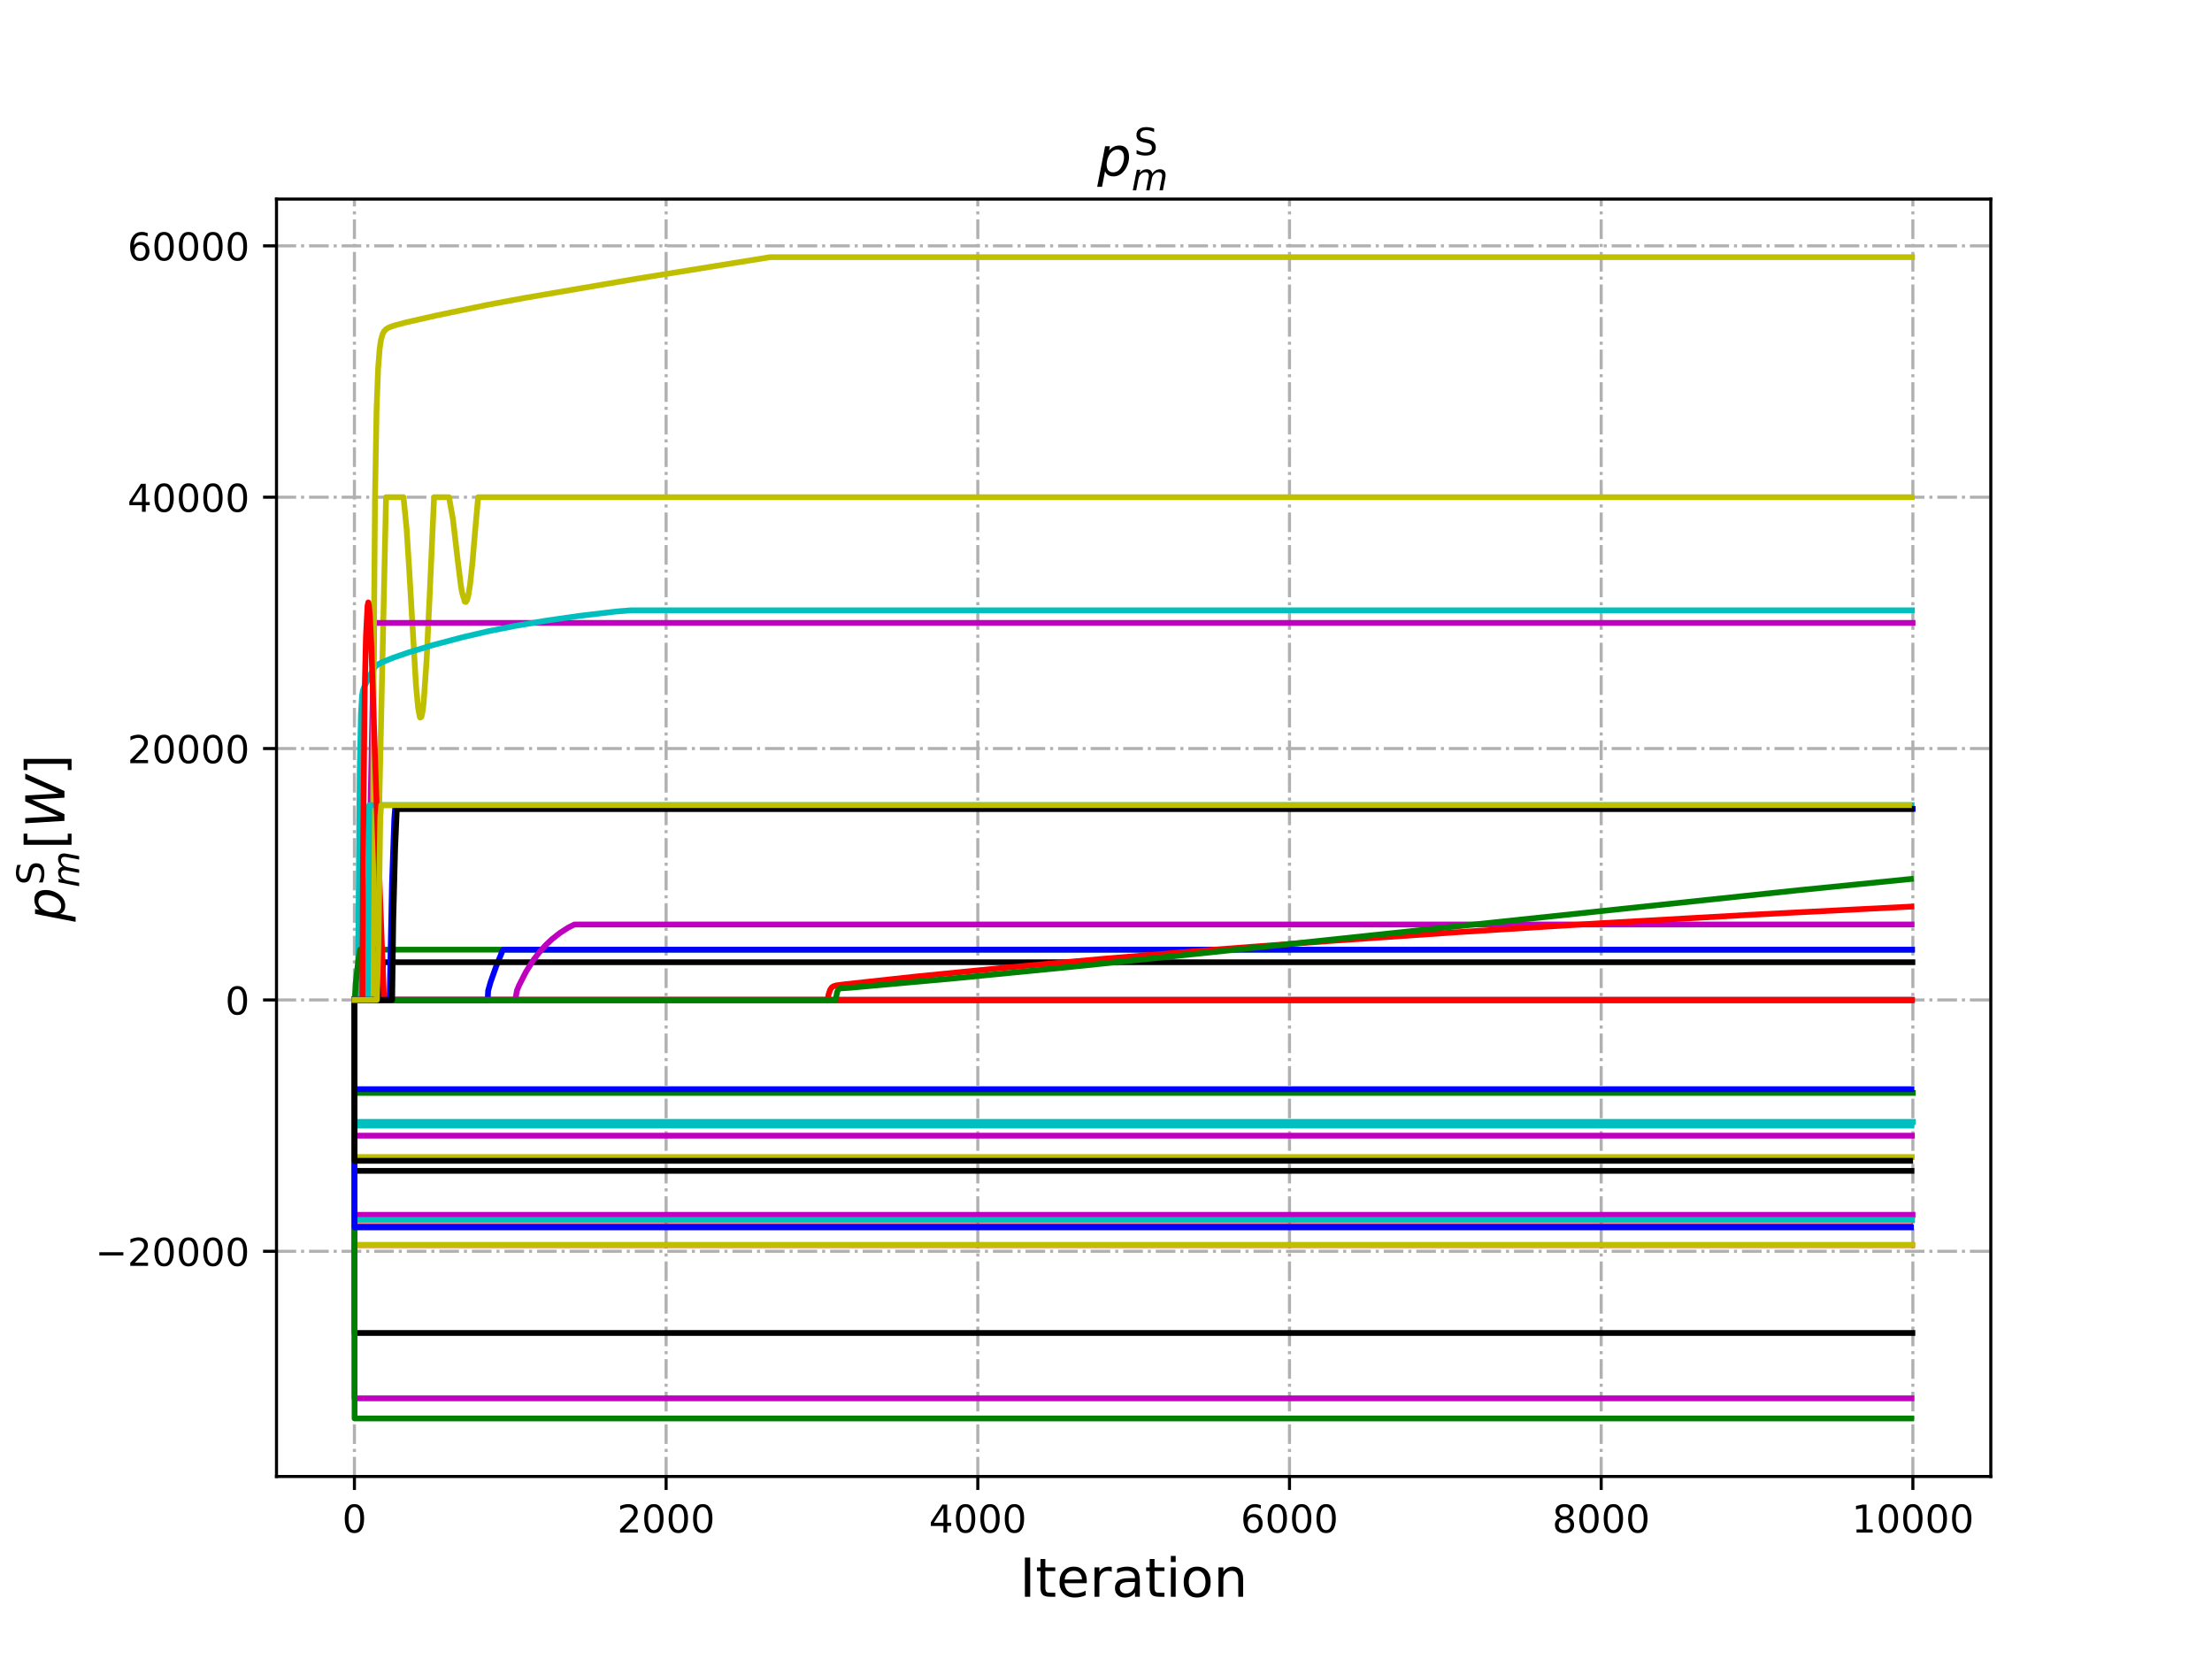 <?xml version="1.0" encoding="utf-8" standalone="no"?>
<!DOCTYPE svg PUBLIC "-//W3C//DTD SVG 1.1//EN"
  "http://www.w3.org/Graphics/SVG/1.1/DTD/svg11.dtd">
<!-- Created with matplotlib (http://matplotlib.org/) -->
<svg height="432pt" version="1.1" viewBox="0 0 576 432" width="576pt" xmlns="http://www.w3.org/2000/svg" xmlns:xlink="http://www.w3.org/1999/xlink">
 <defs>
  <style type="text/css">
*{stroke-linecap:butt;stroke-linejoin:round;}
  </style>
 </defs>
 <g id="figure_1">
  <g id="patch_1">
   <path d="M 0 432 
L 576 432 
L 576 0 
L 0 0 
z
" style="fill:#ffffff;"/>
  </g>
  <g id="axes_1">
   <g id="patch_2">
    <path d="M 72 384.48 
L 518.4 384.48 
L 518.4 51.84 
L 72 51.84 
z
" style="fill:#ffffff;"/>
   </g>
   <g id="matplotlib.axis_1">
    <g id="xtick_1">
     <g id="line2d_1">
      <path clip-path="url(#pba4c64c17f)" d="M 92.291 384.48 
L 92.291 51.84 
" style="fill:none;stroke:#b0b0b0;stroke-dasharray:5.12,1.28,0.8,1.28;stroke-dashoffset:0;stroke-width:0.8;"/>
     </g>
     <g id="line2d_2">
      <defs>
       <path d="M 0 0 
L 0 3.5 
" id="mb71a714be3" style="stroke:#000000;stroke-width:0.8;"/>
      </defs>
      <g>
       <use style="stroke:#000000;stroke-width:0.8;" x="92.291" xlink:href="#mb71a714be3" y="384.48"/>
      </g>
     </g>
     <g id="text_1">
      <!-- 0 -->
      <defs>
       <path d="M 31.781 66.406 
Q 24.172 66.406 20.328 58.906 
Q 16.5 51.422 16.5 36.375 
Q 16.5 21.391 20.328 13.891 
Q 24.172 6.391 31.781 6.391 
Q 39.453 6.391 43.281 13.891 
Q 47.125 21.391 47.125 36.375 
Q 47.125 51.422 43.281 58.906 
Q 39.453 66.406 31.781 66.406 
z
M 31.781 74.219 
Q 44.047 74.219 50.516 64.516 
Q 56.984 54.828 56.984 36.375 
Q 56.984 17.969 50.516 8.266 
Q 44.047 -1.422 31.781 -1.422 
Q 19.531 -1.422 13.062 8.266 
Q 6.594 17.969 6.594 36.375 
Q 6.594 54.828 13.062 64.516 
Q 19.531 74.219 31.781 74.219 
z
" id="DejaVuSans-30"/>
      </defs>
      <g transform="translate(89.11 399.078)scale(0.1 -0.1)">
       <use xlink:href="#DejaVuSans-30"/>
      </g>
     </g>
    </g>
    <g id="xtick_2">
     <g id="line2d_3">
      <path clip-path="url(#pba4c64c17f)" d="M 173.455 384.48 
L 173.455 51.84 
" style="fill:none;stroke:#b0b0b0;stroke-dasharray:5.12,1.28,0.8,1.28;stroke-dashoffset:0;stroke-width:0.8;"/>
     </g>
     <g id="line2d_4">
      <g>
       <use style="stroke:#000000;stroke-width:0.8;" x="173.455" xlink:href="#mb71a714be3" y="384.48"/>
      </g>
     </g>
     <g id="text_2">
      <!-- 2000 -->
      <defs>
       <path d="M 19.188 8.297 
L 53.609 8.297 
L 53.609 0 
L 7.328 0 
L 7.328 8.297 
Q 12.938 14.109 22.625 23.891 
Q 32.328 33.688 34.812 36.531 
Q 39.547 41.844 41.422 45.531 
Q 43.312 49.219 43.312 52.781 
Q 43.312 58.594 39.234 62.25 
Q 35.156 65.922 28.609 65.922 
Q 23.969 65.922 18.812 64.312 
Q 13.672 62.703 7.812 59.422 
L 7.812 69.391 
Q 13.766 71.781 18.938 73 
Q 24.125 74.219 28.422 74.219 
Q 39.75 74.219 46.484 68.547 
Q 53.219 62.891 53.219 53.422 
Q 53.219 48.922 51.531 44.891 
Q 49.859 40.875 45.406 35.406 
Q 44.188 33.984 37.641 27.219 
Q 31.109 20.453 19.188 8.297 
z
" id="DejaVuSans-32"/>
      </defs>
      <g transform="translate(160.73 399.078)scale(0.1 -0.1)">
       <use xlink:href="#DejaVuSans-32"/>
       <use x="63.623" xlink:href="#DejaVuSans-30"/>
       <use x="127.246" xlink:href="#DejaVuSans-30"/>
       <use x="190.869" xlink:href="#DejaVuSans-30"/>
      </g>
     </g>
    </g>
    <g id="xtick_3">
     <g id="line2d_5">
      <path clip-path="url(#pba4c64c17f)" d="M 254.618 384.48 
L 254.618 51.84 
" style="fill:none;stroke:#b0b0b0;stroke-dasharray:5.12,1.28,0.8,1.28;stroke-dashoffset:0;stroke-width:0.8;"/>
     </g>
     <g id="line2d_6">
      <g>
       <use style="stroke:#000000;stroke-width:0.8;" x="254.618" xlink:href="#mb71a714be3" y="384.48"/>
      </g>
     </g>
     <g id="text_3">
      <!-- 4000 -->
      <defs>
       <path d="M 37.797 64.312 
L 12.891 25.391 
L 37.797 25.391 
z
M 35.203 72.906 
L 47.609 72.906 
L 47.609 25.391 
L 58.016 25.391 
L 58.016 17.188 
L 47.609 17.188 
L 47.609 0 
L 37.797 0 
L 37.797 17.188 
L 4.891 17.188 
L 4.891 26.703 
z
" id="DejaVuSans-34"/>
      </defs>
      <g transform="translate(241.893 399.078)scale(0.1 -0.1)">
       <use xlink:href="#DejaVuSans-34"/>
       <use x="63.623" xlink:href="#DejaVuSans-30"/>
       <use x="127.246" xlink:href="#DejaVuSans-30"/>
       <use x="190.869" xlink:href="#DejaVuSans-30"/>
      </g>
     </g>
    </g>
    <g id="xtick_4">
     <g id="line2d_7">
      <path clip-path="url(#pba4c64c17f)" d="M 335.782 384.48 
L 335.782 51.84 
" style="fill:none;stroke:#b0b0b0;stroke-dasharray:5.12,1.28,0.8,1.28;stroke-dashoffset:0;stroke-width:0.8;"/>
     </g>
     <g id="line2d_8">
      <g>
       <use style="stroke:#000000;stroke-width:0.8;" x="335.782" xlink:href="#mb71a714be3" y="384.48"/>
      </g>
     </g>
     <g id="text_4">
      <!-- 6000 -->
      <defs>
       <path d="M 33.016 40.375 
Q 26.375 40.375 22.484 35.828 
Q 18.609 31.297 18.609 23.391 
Q 18.609 15.531 22.484 10.953 
Q 26.375 6.391 33.016 6.391 
Q 39.656 6.391 43.531 10.953 
Q 47.406 15.531 47.406 23.391 
Q 47.406 31.297 43.531 35.828 
Q 39.656 40.375 33.016 40.375 
z
M 52.594 71.297 
L 52.594 62.312 
Q 48.875 64.062 45.094 64.984 
Q 41.312 65.922 37.594 65.922 
Q 27.828 65.922 22.672 59.328 
Q 17.531 52.734 16.797 39.406 
Q 19.672 43.656 24.016 45.922 
Q 28.375 48.188 33.594 48.188 
Q 44.578 48.188 50.953 41.516 
Q 57.328 34.859 57.328 23.391 
Q 57.328 12.156 50.688 5.359 
Q 44.047 -1.422 33.016 -1.422 
Q 20.359 -1.422 13.672 8.266 
Q 6.984 17.969 6.984 36.375 
Q 6.984 53.656 15.188 63.938 
Q 23.391 74.219 37.203 74.219 
Q 40.922 74.219 44.703 73.484 
Q 48.484 72.75 52.594 71.297 
z
" id="DejaVuSans-36"/>
      </defs>
      <g transform="translate(323.057 399.078)scale(0.1 -0.1)">
       <use xlink:href="#DejaVuSans-36"/>
       <use x="63.623" xlink:href="#DejaVuSans-30"/>
       <use x="127.246" xlink:href="#DejaVuSans-30"/>
       <use x="190.869" xlink:href="#DejaVuSans-30"/>
      </g>
     </g>
    </g>
    <g id="xtick_5">
     <g id="line2d_9">
      <path clip-path="url(#pba4c64c17f)" d="M 416.945 384.48 
L 416.945 51.84 
" style="fill:none;stroke:#b0b0b0;stroke-dasharray:5.12,1.28,0.8,1.28;stroke-dashoffset:0;stroke-width:0.8;"/>
     </g>
     <g id="line2d_10">
      <g>
       <use style="stroke:#000000;stroke-width:0.8;" x="416.945" xlink:href="#mb71a714be3" y="384.48"/>
      </g>
     </g>
     <g id="text_5">
      <!-- 8000 -->
      <defs>
       <path d="M 31.781 34.625 
Q 24.75 34.625 20.719 30.859 
Q 16.703 27.094 16.703 20.516 
Q 16.703 13.922 20.719 10.156 
Q 24.75 6.391 31.781 6.391 
Q 38.812 6.391 42.859 10.172 
Q 46.922 13.969 46.922 20.516 
Q 46.922 27.094 42.891 30.859 
Q 38.875 34.625 31.781 34.625 
z
M 21.922 38.812 
Q 15.578 40.375 12.031 44.719 
Q 8.5 49.078 8.5 55.328 
Q 8.5 64.062 14.719 69.141 
Q 20.953 74.219 31.781 74.219 
Q 42.672 74.219 48.875 69.141 
Q 55.078 64.062 55.078 55.328 
Q 55.078 49.078 51.531 44.719 
Q 48 40.375 41.703 38.812 
Q 48.828 37.156 52.797 32.312 
Q 56.781 27.484 56.781 20.516 
Q 56.781 9.906 50.312 4.234 
Q 43.844 -1.422 31.781 -1.422 
Q 19.734 -1.422 13.25 4.234 
Q 6.781 9.906 6.781 20.516 
Q 6.781 27.484 10.781 32.312 
Q 14.797 37.156 21.922 38.812 
z
M 18.312 54.391 
Q 18.312 48.734 21.844 45.562 
Q 25.391 42.391 31.781 42.391 
Q 38.141 42.391 41.719 45.562 
Q 45.312 48.734 45.312 54.391 
Q 45.312 60.062 41.719 63.234 
Q 38.141 66.406 31.781 66.406 
Q 25.391 66.406 21.844 63.234 
Q 18.312 60.062 18.312 54.391 
z
" id="DejaVuSans-38"/>
      </defs>
      <g transform="translate(404.22 399.078)scale(0.1 -0.1)">
       <use xlink:href="#DejaVuSans-38"/>
       <use x="63.623" xlink:href="#DejaVuSans-30"/>
       <use x="127.246" xlink:href="#DejaVuSans-30"/>
       <use x="190.869" xlink:href="#DejaVuSans-30"/>
      </g>
     </g>
    </g>
    <g id="xtick_6">
     <g id="line2d_11">
      <path clip-path="url(#pba4c64c17f)" d="M 498.109 384.48 
L 498.109 51.84 
" style="fill:none;stroke:#b0b0b0;stroke-dasharray:5.12,1.28,0.8,1.28;stroke-dashoffset:0;stroke-width:0.8;"/>
     </g>
     <g id="line2d_12">
      <g>
       <use style="stroke:#000000;stroke-width:0.8;" x="498.109" xlink:href="#mb71a714be3" y="384.48"/>
      </g>
     </g>
     <g id="text_6">
      <!-- 10000 -->
      <defs>
       <path d="M 12.406 8.297 
L 28.516 8.297 
L 28.516 63.922 
L 10.984 60.406 
L 10.984 69.391 
L 28.422 72.906 
L 38.281 72.906 
L 38.281 8.297 
L 54.391 8.297 
L 54.391 0 
L 12.406 0 
z
" id="DejaVuSans-31"/>
      </defs>
      <g transform="translate(482.203 399.078)scale(0.1 -0.1)">
       <use xlink:href="#DejaVuSans-31"/>
       <use x="63.623" xlink:href="#DejaVuSans-30"/>
       <use x="127.246" xlink:href="#DejaVuSans-30"/>
       <use x="190.869" xlink:href="#DejaVuSans-30"/>
       <use x="254.492" xlink:href="#DejaVuSans-30"/>
      </g>
     </g>
    </g>
    <g id="text_7">
     <!-- Iteration -->
     <defs>
      <path d="M 9.812 72.906 
L 19.672 72.906 
L 19.672 0 
L 9.812 0 
z
" id="DejaVuSans-49"/>
      <path d="M 18.312 70.219 
L 18.312 54.688 
L 36.812 54.688 
L 36.812 47.703 
L 18.312 47.703 
L 18.312 18.016 
Q 18.312 11.328 20.141 9.422 
Q 21.969 7.516 27.594 7.516 
L 36.812 7.516 
L 36.812 0 
L 27.594 0 
Q 17.188 0 13.234 3.875 
Q 9.281 7.766 9.281 18.016 
L 9.281 47.703 
L 2.688 47.703 
L 2.688 54.688 
L 9.281 54.688 
L 9.281 70.219 
z
" id="DejaVuSans-74"/>
      <path d="M 56.203 29.594 
L 56.203 25.203 
L 14.891 25.203 
Q 15.484 15.922 20.484 11.062 
Q 25.484 6.203 34.422 6.203 
Q 39.594 6.203 44.453 7.469 
Q 49.312 8.734 54.109 11.281 
L 54.109 2.781 
Q 49.266 0.734 44.188 -0.344 
Q 39.109 -1.422 33.891 -1.422 
Q 20.797 -1.422 13.156 6.188 
Q 5.516 13.812 5.516 26.812 
Q 5.516 40.234 12.766 48.109 
Q 20.016 56 32.328 56 
Q 43.359 56 49.781 48.891 
Q 56.203 41.797 56.203 29.594 
z
M 47.219 32.234 
Q 47.125 39.594 43.094 43.984 
Q 39.062 48.391 32.422 48.391 
Q 24.906 48.391 20.391 44.141 
Q 15.875 39.891 15.188 32.172 
z
" id="DejaVuSans-65"/>
      <path d="M 41.109 46.297 
Q 39.594 47.172 37.812 47.578 
Q 36.031 48 33.891 48 
Q 26.266 48 22.188 43.047 
Q 18.109 38.094 18.109 28.812 
L 18.109 0 
L 9.078 0 
L 9.078 54.688 
L 18.109 54.688 
L 18.109 46.188 
Q 20.953 51.172 25.484 53.578 
Q 30.031 56 36.531 56 
Q 37.453 56 38.578 55.875 
Q 39.703 55.766 41.062 55.516 
z
" id="DejaVuSans-72"/>
      <path d="M 34.281 27.484 
Q 23.391 27.484 19.188 25 
Q 14.984 22.516 14.984 16.5 
Q 14.984 11.719 18.141 8.906 
Q 21.297 6.109 26.703 6.109 
Q 34.188 6.109 38.703 11.406 
Q 43.219 16.703 43.219 25.484 
L 43.219 27.484 
z
M 52.203 31.203 
L 52.203 0 
L 43.219 0 
L 43.219 8.297 
Q 40.141 3.328 35.547 0.953 
Q 30.953 -1.422 24.312 -1.422 
Q 15.922 -1.422 10.953 3.297 
Q 6 8.016 6 15.922 
Q 6 25.141 12.172 29.828 
Q 18.359 34.516 30.609 34.516 
L 43.219 34.516 
L 43.219 35.406 
Q 43.219 41.609 39.141 45 
Q 35.062 48.391 27.688 48.391 
Q 23 48.391 18.547 47.266 
Q 14.109 46.141 10.016 43.891 
L 10.016 52.203 
Q 14.938 54.109 19.578 55.047 
Q 24.219 56 28.609 56 
Q 40.484 56 46.344 49.844 
Q 52.203 43.703 52.203 31.203 
z
" id="DejaVuSans-61"/>
      <path d="M 9.422 54.688 
L 18.406 54.688 
L 18.406 0 
L 9.422 0 
z
M 9.422 75.984 
L 18.406 75.984 
L 18.406 64.594 
L 9.422 64.594 
z
" id="DejaVuSans-69"/>
      <path d="M 30.609 48.391 
Q 23.391 48.391 19.188 42.75 
Q 14.984 37.109 14.984 27.297 
Q 14.984 17.484 19.156 11.844 
Q 23.344 6.203 30.609 6.203 
Q 37.797 6.203 41.984 11.859 
Q 46.188 17.531 46.188 27.297 
Q 46.188 37.016 41.984 42.703 
Q 37.797 48.391 30.609 48.391 
z
M 30.609 56 
Q 42.328 56 49.016 48.375 
Q 55.719 40.766 55.719 27.297 
Q 55.719 13.875 49.016 6.219 
Q 42.328 -1.422 30.609 -1.422 
Q 18.844 -1.422 12.172 6.219 
Q 5.516 13.875 5.516 27.297 
Q 5.516 40.766 12.172 48.375 
Q 18.844 56 30.609 56 
z
" id="DejaVuSans-6f"/>
      <path d="M 54.891 33.016 
L 54.891 0 
L 45.906 0 
L 45.906 32.719 
Q 45.906 40.484 42.875 44.328 
Q 39.844 48.188 33.797 48.188 
Q 26.516 48.188 22.312 43.547 
Q 18.109 38.922 18.109 30.906 
L 18.109 0 
L 9.078 0 
L 9.078 54.688 
L 18.109 54.688 
L 18.109 46.188 
Q 21.344 51.125 25.703 53.562 
Q 30.078 56 35.797 56 
Q 45.219 56 50.047 50.172 
Q 54.891 44.344 54.891 33.016 
z
" id="DejaVuSans-6e"/>
     </defs>
     <g transform="translate(265.508 415.796)scale(0.14 -0.14)">
      <use xlink:href="#DejaVuSans-49"/>
      <use x="29.492" xlink:href="#DejaVuSans-74"/>
      <use x="68.701" xlink:href="#DejaVuSans-65"/>
      <use x="130.225" xlink:href="#DejaVuSans-72"/>
      <use x="171.338" xlink:href="#DejaVuSans-61"/>
      <use x="232.617" xlink:href="#DejaVuSans-74"/>
      <use x="271.826" xlink:href="#DejaVuSans-69"/>
      <use x="299.609" xlink:href="#DejaVuSans-6f"/>
      <use x="360.791" xlink:href="#DejaVuSans-6e"/>
     </g>
    </g>
   </g>
   <g id="matplotlib.axis_2">
    <g id="ytick_1">
     <g id="line2d_13">
      <path clip-path="url(#pba4c64c17f)" d="M 72 325.833 
L 518.4 325.833 
" style="fill:none;stroke:#b0b0b0;stroke-dasharray:5.12,1.28,0.8,1.28;stroke-dashoffset:0;stroke-width:0.8;"/>
     </g>
     <g id="line2d_14">
      <defs>
       <path d="M 0 0 
L -3.5 0 
" id="mf9be0d4e8c" style="stroke:#000000;stroke-width:0.8;"/>
      </defs>
      <g>
       <use style="stroke:#000000;stroke-width:0.8;" x="72" xlink:href="#mf9be0d4e8c" y="325.833"/>
      </g>
     </g>
     <g id="text_8">
      <!-- −20000 -->
      <defs>
       <path d="M 10.594 35.5 
L 73.188 35.5 
L 73.188 27.203 
L 10.594 27.203 
z
" id="DejaVuSans-2212"/>
      </defs>
      <g transform="translate(24.808 329.632)scale(0.1 -0.1)">
       <use xlink:href="#DejaVuSans-2212"/>
       <use x="83.789" xlink:href="#DejaVuSans-32"/>
       <use x="147.412" xlink:href="#DejaVuSans-30"/>
       <use x="211.035" xlink:href="#DejaVuSans-30"/>
       <use x="274.658" xlink:href="#DejaVuSans-30"/>
       <use x="338.281" xlink:href="#DejaVuSans-30"/>
      </g>
     </g>
    </g>
    <g id="ytick_2">
     <g id="line2d_15">
      <path clip-path="url(#pba4c64c17f)" d="M 72 260.378 
L 518.4 260.378 
" style="fill:none;stroke:#b0b0b0;stroke-dasharray:5.12,1.28,0.8,1.28;stroke-dashoffset:0;stroke-width:0.8;"/>
     </g>
     <g id="line2d_16">
      <g>
       <use style="stroke:#000000;stroke-width:0.8;" x="72" xlink:href="#mf9be0d4e8c" y="260.378"/>
      </g>
     </g>
     <g id="text_9">
      <!-- 0 -->
      <g transform="translate(58.638 264.177)scale(0.1 -0.1)">
       <use xlink:href="#DejaVuSans-30"/>
      </g>
     </g>
    </g>
    <g id="ytick_3">
     <g id="line2d_17">
      <path clip-path="url(#pba4c64c17f)" d="M 72 194.924 
L 518.4 194.924 
" style="fill:none;stroke:#b0b0b0;stroke-dasharray:5.12,1.28,0.8,1.28;stroke-dashoffset:0;stroke-width:0.8;"/>
     </g>
     <g id="line2d_18">
      <g>
       <use style="stroke:#000000;stroke-width:0.8;" x="72" xlink:href="#mf9be0d4e8c" y="194.924"/>
      </g>
     </g>
     <g id="text_10">
      <!-- 20000 -->
      <g transform="translate(33.188 198.723)scale(0.1 -0.1)">
       <use xlink:href="#DejaVuSans-32"/>
       <use x="63.623" xlink:href="#DejaVuSans-30"/>
       <use x="127.246" xlink:href="#DejaVuSans-30"/>
       <use x="190.869" xlink:href="#DejaVuSans-30"/>
       <use x="254.492" xlink:href="#DejaVuSans-30"/>
      </g>
     </g>
    </g>
    <g id="ytick_4">
     <g id="line2d_19">
      <path clip-path="url(#pba4c64c17f)" d="M 72 129.469 
L 518.4 129.469 
" style="fill:none;stroke:#b0b0b0;stroke-dasharray:5.12,1.28,0.8,1.28;stroke-dashoffset:0;stroke-width:0.8;"/>
     </g>
     <g id="line2d_20">
      <g>
       <use style="stroke:#000000;stroke-width:0.8;" x="72" xlink:href="#mf9be0d4e8c" y="129.469"/>
      </g>
     </g>
     <g id="text_11">
      <!-- 40000 -->
      <g transform="translate(33.188 133.268)scale(0.1 -0.1)">
       <use xlink:href="#DejaVuSans-34"/>
       <use x="63.623" xlink:href="#DejaVuSans-30"/>
       <use x="127.246" xlink:href="#DejaVuSans-30"/>
       <use x="190.869" xlink:href="#DejaVuSans-30"/>
       <use x="254.492" xlink:href="#DejaVuSans-30"/>
      </g>
     </g>
    </g>
    <g id="ytick_5">
     <g id="line2d_21">
      <path clip-path="url(#pba4c64c17f)" d="M 72 64.015 
L 518.4 64.015 
" style="fill:none;stroke:#b0b0b0;stroke-dasharray:5.12,1.28,0.8,1.28;stroke-dashoffset:0;stroke-width:0.8;"/>
     </g>
     <g id="line2d_22">
      <g>
       <use style="stroke:#000000;stroke-width:0.8;" x="72" xlink:href="#mf9be0d4e8c" y="64.015"/>
      </g>
     </g>
     <g id="text_12">
      <!-- 60000 -->
      <g transform="translate(33.188 67.814)scale(0.1 -0.1)">
       <use xlink:href="#DejaVuSans-36"/>
       <use x="63.623" xlink:href="#DejaVuSans-30"/>
       <use x="127.246" xlink:href="#DejaVuSans-30"/>
       <use x="190.869" xlink:href="#DejaVuSans-30"/>
       <use x="254.492" xlink:href="#DejaVuSans-30"/>
      </g>
     </g>
    </g>
    <g id="text_13">
     <!-- $p^\mathrm{S}_{m}[W]$ -->
     <defs>
      <path d="M 49.609 33.688 
Q 49.609 40.875 46.484 44.672 
Q 43.359 48.484 37.5 48.484 
Q 33.5 48.484 29.859 46.438 
Q 26.219 44.391 23.391 40.484 
Q 20.609 36.625 18.938 31.156 
Q 17.281 25.688 17.281 20.312 
Q 17.281 13.484 20.406 9.797 
Q 23.531 6.109 29.297 6.109 
Q 33.547 6.109 37.188 8.109 
Q 40.828 10.109 43.406 13.922 
Q 46.188 17.922 47.891 23.344 
Q 49.609 28.766 49.609 33.688 
z
M 21.781 46.391 
Q 25.391 51.125 30.297 53.562 
Q 35.203 56 41.219 56 
Q 49.609 56 54.25 50.5 
Q 58.891 45.016 58.891 35.109 
Q 58.891 27 56 19.656 
Q 53.125 12.312 47.703 6.5 
Q 44.094 2.641 39.547 0.609 
Q 35.016 -1.422 29.984 -1.422 
Q 24.172 -1.422 20.219 1 
Q 16.266 3.422 14.312 8.203 
L 8.688 -20.797 
L -0.297 -20.797 
L 14.406 54.688 
L 23.391 54.688 
z
" id="DejaVuSans-Oblique-70"/>
      <path d="M 53.516 70.516 
L 53.516 60.891 
Q 47.906 63.578 42.922 64.891 
Q 37.938 66.219 33.297 66.219 
Q 25.25 66.219 20.875 63.094 
Q 16.5 59.969 16.5 54.203 
Q 16.5 49.359 19.406 46.891 
Q 22.312 44.438 30.422 42.922 
L 36.375 41.703 
Q 47.406 39.594 52.656 34.297 
Q 57.906 29 57.906 20.125 
Q 57.906 9.516 50.797 4.047 
Q 43.703 -1.422 29.984 -1.422 
Q 24.812 -1.422 18.969 -0.25 
Q 13.141 0.922 6.891 3.219 
L 6.891 13.375 
Q 12.891 10.016 18.656 8.297 
Q 24.422 6.594 29.984 6.594 
Q 38.422 6.594 43.016 9.906 
Q 47.609 13.234 47.609 19.391 
Q 47.609 24.75 44.312 27.781 
Q 41.016 30.812 33.5 32.328 
L 27.484 33.5 
Q 16.453 35.688 11.516 40.375 
Q 6.594 45.062 6.594 53.422 
Q 6.594 63.094 13.406 68.656 
Q 20.219 74.219 32.172 74.219 
Q 37.312 74.219 42.625 73.281 
Q 47.953 72.359 53.516 70.516 
z
" id="DejaVuSans-53"/>
      <path d="M 89.797 33.016 
L 83.406 0 
L 74.422 0 
L 80.719 32.719 
Q 81.109 34.812 81.297 36.328 
Q 81.5 37.844 81.5 38.922 
Q 81.5 43.312 79.047 45.75 
Q 76.609 48.188 72.219 48.188 
Q 65.672 48.188 60.547 43.281 
Q 55.422 38.375 53.906 30.516 
L 47.906 0 
L 38.922 0 
L 45.312 32.719 
Q 45.703 34.516 45.891 36.047 
Q 46.094 37.594 46.094 38.812 
Q 46.094 43.266 43.656 45.719 
Q 41.219 48.188 36.922 48.188 
Q 30.281 48.188 25.141 43.281 
Q 20.016 38.375 18.5 30.516 
L 12.5 0 
L 3.516 0 
L 14.203 54.688 
L 23.188 54.688 
L 21.484 46.188 
Q 25.141 50.984 30.047 53.484 
Q 34.969 56 40.578 56 
Q 46.531 56 50.359 52.875 
Q 54.203 49.75 54.984 44.188 
Q 59.078 49.953 64.469 52.969 
Q 69.875 56 75.875 56 
Q 82.906 56 86.734 51.953 
Q 90.578 47.906 90.578 40.484 
Q 90.578 38.875 90.375 36.938 
Q 90.188 35.016 89.797 33.016 
z
" id="DejaVuSans-Oblique-6d"/>
      <path d="M 8.594 75.984 
L 29.297 75.984 
L 29.297 69 
L 17.578 69 
L 17.578 -6.203 
L 29.297 -6.203 
L 29.297 -13.188 
L 8.594 -13.188 
z
" id="DejaVuSans-5b"/>
      <path d="M 9.625 72.906 
L 19.188 72.906 
L 22.703 10.891 
L 50.203 72.906 
L 61.188 72.906 
L 64.797 10.891 
L 92 72.906 
L 102 72.906 
L 69.578 0 
L 57.172 0 
L 53.812 60.797 
L 26.516 0 
L 14.109 0 
z
" id="DejaVuSans-Oblique-57"/>
      <path d="M 30.422 75.984 
L 30.422 -13.188 
L 9.719 -13.188 
L 9.719 -6.203 
L 21.391 -6.203 
L 21.391 69 
L 9.719 69 
L 9.719 75.984 
z
" id="DejaVuSans-5d"/>
     </defs>
     <g transform="translate(16.888 240)rotate(-90)scale(0.14 -0.14)">
      <use transform="translate(0 0.766)" xlink:href="#DejaVuSans-Oblique-70"/>
      <use transform="translate(68.126 39.047)scale(0.7)" xlink:href="#DejaVuSans-53"/>
      <use transform="translate(63.477 -26.578)scale(0.7)" xlink:href="#DejaVuSans-Oblique-6d"/>
      <use transform="translate(134.399 0.766)" xlink:href="#DejaVuSans-5b"/>
      <use transform="translate(173.413 0.766)" xlink:href="#DejaVuSans-Oblique-57"/>
      <use transform="translate(272.29 0.766)" xlink:href="#DejaVuSans-5d"/>
     </g>
    </g>
   </g>
   <g id="line2d_23">
    <path clip-path="url(#pba4c64c17f)" d="M 92.291 260.378 
L 92.331 295.724 
L 92.413 295.724 
L 497.866 295.724 
L 497.866 295.724 
" style="fill:none;stroke:#bf00bf;stroke-linecap:square;stroke-width:1.5;"/>
   </g>
   <g id="line2d_24">
    <path clip-path="url(#pba4c64c17f)" d="M 92.291 260.378 
L 92.331 292.124 
L 92.413 292.124 
L 498.109 292.124 
L 498.109 292.124 
" style="fill:none;stroke:#00bfbf;stroke-linecap:square;stroke-width:1.5;"/>
   </g>
   <g id="line2d_25">
    <path clip-path="url(#pba4c64c17f)" d="M 92.291 260.378 
L 92.331 319.287 
L 92.413 319.287 
L 497.379 319.287 
L 497.379 319.287 
" style="fill:none;stroke:#ff0000;stroke-linecap:square;stroke-width:1.5;"/>
   </g>
   <g id="line2d_26">
    <path clip-path="url(#pba4c64c17f)" d="M 92.291 260.378 
L 92.331 284.596 
L 92.413 284.596 
L 498.069 284.596 
L 498.069 284.596 
" style="fill:none;stroke:#008000;stroke-linecap:square;stroke-width:1.5;"/>
   </g>
   <g id="line2d_27">
    <path clip-path="url(#pba4c64c17f)" d="M 92.291 260.378 
L 92.331 283.615 
L 92.413 283.615 
L 497.744 283.615 
L 497.744 283.615 
" style="fill:none;stroke:#0000ff;stroke-linecap:square;stroke-width:1.5;"/>
   </g>
   <g id="line2d_28">
    <path clip-path="url(#pba4c64c17f)" d="M 92.291 260.378 
L 92.331 304.887 
L 92.413 304.887 
L 497.744 304.887 
L 497.744 304.887 
" style="fill:none;stroke:#000000;stroke-linecap:square;stroke-width:1.5;"/>
   </g>
   <g id="line2d_29">
    <path clip-path="url(#pba4c64c17f)" d="M 92.291 260.378 
L 92.331 301.287 
L 92.413 301.287 
L 497.825 301.287 
L 497.825 301.287 
" style="fill:none;stroke:#bfbf00;stroke-linecap:square;stroke-width:1.5;"/>
   </g>
   <g id="line2d_30">
    <path clip-path="url(#pba4c64c17f)" d="M 92.291 260.378 
L 92.331 316.342 
L 92.413 316.342 
L 498.028 316.342 
L 498.028 316.342 
" style="fill:none;stroke:#bf00bf;stroke-linecap:square;stroke-width:1.5;"/>
   </g>
   <g id="line2d_31">
    <path clip-path="url(#pba4c64c17f)" d="M 92.291 260.378 
L 92.331 317.651 
L 92.413 317.651 
L 497.906 317.651 
L 497.906 317.651 
" style="fill:none;stroke:#00bfbf;stroke-linecap:square;stroke-width:1.5;"/>
   </g>
   <g id="line2d_32">
    <path clip-path="url(#pba4c64c17f)" d="M 92.291 260.378 
L 92.331 324.196 
L 92.413 324.196 
L 497.906 324.196 
L 497.906 324.196 
" style="fill:none;stroke:#ff0000;stroke-linecap:square;stroke-width:1.5;"/>
   </g>
   <g id="line2d_33">
    <path clip-path="url(#pba4c64c17f)" d="M 92.291 260.378 
L 497.46 260.378 
L 497.46 260.378 
" style="fill:none;stroke:#008000;stroke-linecap:square;stroke-width:1.5;"/>
   </g>
   <g id="line2d_34">
    <path clip-path="url(#pba4c64c17f)" d="M 92.291 260.378 
L 497.784 260.378 
L 497.784 260.378 
" style="fill:none;stroke:#0000ff;stroke-linecap:square;stroke-width:1.5;"/>
   </g>
   <g id="line2d_35">
    <path clip-path="url(#pba4c64c17f)" d="M 92.291 260.378 
L 92.331 347.105 
L 92.413 347.105 
L 497.987 347.105 
L 497.987 347.105 
" style="fill:none;stroke:#000000;stroke-linecap:square;stroke-width:1.5;"/>
   </g>
   <g id="line2d_36">
    <path clip-path="url(#pba4c64c17f)" d="M 92.291 260.378 
L 92.331 324.196 
L 92.413 324.196 
L 497.947 324.196 
L 497.947 324.196 
" style="fill:none;stroke:#bfbf00;stroke-linecap:square;stroke-width:1.5;"/>
   </g>
   <g id="line2d_37">
    <path clip-path="url(#pba4c64c17f)" d="M 92.291 260.378 
L 92.331 364.124 
L 92.413 364.124 
L 497.744 364.124 
L 497.744 364.124 
" style="fill:none;stroke:#bf00bf;stroke-linecap:square;stroke-width:1.5;"/>
   </g>
   <g id="line2d_38">
    <path clip-path="url(#pba4c64c17f)" d="M 92.291 260.378 
L 92.331 293.105 
L 92.413 293.105 
L 497.744 293.105 
L 497.744 293.105 
" style="fill:none;stroke:#00bfbf;stroke-linecap:square;stroke-width:1.5;"/>
   </g>
   <g id="line2d_39">
    <path clip-path="url(#pba4c64c17f)" d="M 92.291 260.378 
L 497.906 260.378 
L 497.906 260.378 
" style="fill:none;stroke:#ff0000;stroke-linecap:square;stroke-width:1.5;"/>
   </g>
   <g id="line2d_40">
    <path clip-path="url(#pba4c64c17f)" d="M 92.291 260.378 
L 92.331 369.36 
L 92.413 369.36 
L 497.703 369.36 
L 497.703 369.36 
" style="fill:none;stroke:#008000;stroke-linecap:square;stroke-width:1.5;"/>
   </g>
   <g id="line2d_41">
    <path clip-path="url(#pba4c64c17f)" d="M 92.291 260.378 
L 92.331 319.615 
L 92.413 319.615 
L 497.622 319.615 
L 497.622 319.615 
" style="fill:none;stroke:#0000ff;stroke-linecap:square;stroke-width:1.5;"/>
   </g>
   <g id="line2d_42">
    <path clip-path="url(#pba4c64c17f)" d="M 92.291 260.378 
L 92.331 302.269 
L 92.413 302.269 
L 497.419 302.269 
L 497.419 302.269 
" style="fill:none;stroke:#000000;stroke-linecap:square;stroke-width:1.5;"/>
   </g>
   <g id="line2d_43">
    <path clip-path="url(#pba4c64c17f)" d="M 92.291 260.378 
L 97.201 260.378 
L 97.364 259.86 
L 97.526 257.247 
L 97.729 251.614 
L 98.622 215.377 
L 100.529 129.469 
L 105.074 129.469 
L 105.886 137.775 
L 106.616 149.292 
L 108.321 178.419 
L 108.889 184.434 
L 109.295 186.605 
L 109.416 186.87 
L 109.741 186.662 
L 110.066 185.104 
L 110.309 183.059 
L 111.08 172.059 
L 111.933 153.947 
L 113.028 129.469 
L 116.924 129.469 
L 117.939 135.149 
L 119.034 144.558 
L 119.968 152.175 
L 120.292 154.168 
L 121.023 156.668 
L 121.307 156.769 
L 121.672 156.123 
L 121.956 155.012 
L 122.403 152.235 
L 123.011 146.662 
L 123.782 137.557 
L 124.513 129.469 
L 497.825 129.469 
L 497.825 129.469 
" style="fill:none;stroke:#bfbf00;stroke-linecap:square;stroke-width:1.5;"/>
   </g>
   <g id="line2d_44">
    <path clip-path="url(#pba4c64c17f)" d="M 92.291 260.378 
L 95.375 260.378 
L 95.822 242.71 
L 96.471 210.838 
L 97.445 162.196 
L 498.028 162.196 
L 498.028 162.196 
" style="fill:none;stroke:#bf00bf;stroke-linecap:square;stroke-width:1.5;"/>
   </g>
   <g id="line2d_45">
    <path clip-path="url(#pba4c64c17f)" d="M 92.291 260.378 
L 93.184 260.378 
L 93.671 200.594 
L 93.995 185.929 
L 94.279 181.189 
L 94.482 179.816 
L 94.929 178.65 
L 95.903 176.765 
L 97.12 174.391 
L 97.729 173.565 
L 98.459 172.988 
L 99.758 172.332 
L 102.477 171.237 
L 106.413 169.884 
L 112.744 167.977 
L 120.211 165.995 
L 127.151 164.374 
L 134.171 162.981 
L 142.207 161.619 
L 150.688 160.399 
L 160.306 159.25 
L 164.242 158.924 
L 497.866 158.924 
L 497.866 158.924 
" style="fill:none;stroke:#00bfbf;stroke-linecap:square;stroke-width:1.5;"/>
   </g>
   <g id="line2d_46">
    <path clip-path="url(#pba4c64c17f)" d="M 92.291 260.378 
L 497.703 260.378 
L 497.703 260.378 
" style="fill:none;stroke:#ff0000;stroke-linecap:square;stroke-width:1.5;"/>
   </g>
   <g id="line2d_47">
    <path clip-path="url(#pba4c64c17f)" d="M 92.291 260.378 
L 92.331 260.378 
L 92.372 260.378 
L 92.616 256.145 
L 93.305 250.107 
L 93.752 247.287 
L 497.744 247.287 
L 497.744 247.287 
" style="fill:none;stroke:#008000;stroke-linecap:square;stroke-width:1.5;"/>
   </g>
   <g id="line2d_48">
    <path clip-path="url(#pba4c64c17f)" d="M 92.291 260.378 
L 126.988 260.378 
L 127.11 258.001 
L 127.759 255.702 
L 129.18 251.694 
L 130.884 247.505 
L 131.087 247.287 
L 497.906 247.287 
L 497.906 247.287 
" style="fill:none;stroke:#0000ff;stroke-linecap:square;stroke-width:1.5;"/>
   </g>
   <g id="line2d_49">
    <path clip-path="url(#pba4c64c17f)" d="M 92.291 260.378 
L 99.555 260.378 
L 99.717 250.56 
L 497.987 250.56 
L 497.987 250.56 
" style="fill:none;stroke:#000000;stroke-linecap:square;stroke-width:1.5;"/>
   </g>
   <g id="line2d_50">
    <path clip-path="url(#pba4c64c17f)" d="M 92.291 260.378 
L 96.998 260.378 
L 97.282 176.288 
L 97.648 130.263 
L 98.054 106.837 
L 98.459 95.985 
L 98.865 90.777 
L 99.19 88.589 
L 99.636 86.983 
L 100.001 86.283 
L 100.57 85.685 
L 101.341 85.25 
L 102.802 84.726 
L 105.561 83.987 
L 113.678 82.142 
L 126.948 79.376 
L 136.769 77.552 
L 165.906 72.561 
L 200.563 66.96 
L 497.906 66.96 
L 497.906 66.96 
" style="fill:none;stroke:#bfbf00;stroke-linecap:square;stroke-width:1.5;"/>
   </g>
   <g id="line2d_51">
    <path clip-path="url(#pba4c64c17f)" d="M 92.291 260.378 
L 134.171 260.378 
L 134.618 257.916 
L 135.145 256.627 
L 136.971 253.048 
L 138.798 250.132 
L 140.421 247.978 
L 142.125 246.077 
L 143.708 244.584 
L 145.778 242.951 
L 147.929 241.561 
L 149.552 240.742 
L 497.784 240.742 
L 497.784 240.742 
" style="fill:none;stroke:#bf00bf;stroke-linecap:square;stroke-width:1.5;"/>
   </g>
   <g id="line2d_52">
    <path clip-path="url(#pba4c64c17f)" d="M 92.291 260.378 
L 95.74 260.378 
L 96.146 209.651 
L 497.784 209.651 
L 497.784 209.651 
" style="fill:none;stroke:#00bfbf;stroke-linecap:square;stroke-width:1.5;"/>
   </g>
   <g id="line2d_53">
    <path clip-path="url(#pba4c64c17f)" d="M 92.291 260.378 
L 94.361 260.378 
L 94.523 224.343 
L 94.969 179.808 
L 95.294 165.801 
L 95.7 157.78 
L 95.903 156.868 
L 95.943 156.92 
L 96.106 157.818 
L 96.349 160.946 
L 96.714 168.694 
L 97.404 189.725 
L 98.135 211.345 
L 99.393 244.896 
L 100.001 260.378 
L 215.497 260.378 
L 215.781 258.87 
L 216.187 257.702 
L 216.593 257.119 
L 217.039 256.812 
L 217.81 256.589 
L 219.961 256.309 
L 238.548 254.282 
L 261.395 252.013 
L 287.205 249.677 
L 315.775 247.318 
L 346.861 244.978 
L 380.462 242.674 
L 416.58 240.424 
L 455.295 238.236 
L 496.608 236.127 
L 497.703 236.074 
L 497.703 236.074 
" style="fill:none;stroke:#ff0000;stroke-linecap:square;stroke-width:1.5;"/>
   </g>
   <g id="line2d_54">
    <path clip-path="url(#pba4c64c17f)" d="M 92.291 260.378 
L 217.608 260.378 
L 217.973 258.362 
L 218.297 257.658 
L 218.582 257.439 
L 219.069 257.363 
L 221.585 257.19 
L 249.343 254.677 
L 279.454 251.715 
L 319.549 247.531 
L 468.687 231.772 
L 497.582 228.884 
L 497.582 228.884 
" style="fill:none;stroke:#008000;stroke-linecap:square;stroke-width:1.5;"/>
   </g>
   <g id="line2d_55">
    <path clip-path="url(#pba4c64c17f)" d="M 92.291 260.378 
L 101.462 260.378 
L 102.071 230.209 
L 102.68 213.242 
L 102.883 210.633 
L 498.069 210.633 
L 498.069 210.633 
" style="fill:none;stroke:#0000ff;stroke-linecap:square;stroke-width:1.5;"/>
   </g>
   <g id="line2d_56">
    <path clip-path="url(#pba4c64c17f)" d="M 92.291 260.378 
L 102.112 260.378 
L 102.396 239.89 
L 102.883 221.07 
L 103.329 210.633 
L 497.663 210.633 
L 497.663 210.633 
" style="fill:none;stroke:#000000;stroke-linecap:square;stroke-width:1.5;"/>
   </g>
   <g id="line2d_57">
    <path clip-path="url(#pba4c64c17f)" d="M 92.291 260.378 
L 98.135 260.378 
L 98.541 245.223 
L 99.027 212.599 
L 99.271 209.651 
L 497.095 209.651 
L 497.095 209.651 
" style="fill:none;stroke:#bfbf00;stroke-linecap:square;stroke-width:1.5;"/>
   </g>
   <g id="patch_3">
    <path d="M 72 384.48 
L 72 51.84 
" style="fill:none;stroke:#000000;stroke-linecap:square;stroke-linejoin:miter;stroke-width:0.8;"/>
   </g>
   <g id="patch_4">
    <path d="M 518.4 384.48 
L 518.4 51.84 
" style="fill:none;stroke:#000000;stroke-linecap:square;stroke-linejoin:miter;stroke-width:0.8;"/>
   </g>
   <g id="patch_5">
    <path d="M 72 384.48 
L 518.4 384.48 
" style="fill:none;stroke:#000000;stroke-linecap:square;stroke-linejoin:miter;stroke-width:0.8;"/>
   </g>
   <g id="patch_6">
    <path d="M 72 51.84 
L 518.4 51.84 
" style="fill:none;stroke:#000000;stroke-linecap:square;stroke-linejoin:miter;stroke-width:0.8;"/>
   </g>
   <g id="text_14">
    <!-- $p^\mathrm{S}_{m}$ -->
    <g transform="translate(285.75 45.84)scale(0.14 -0.14)">
     <use transform="translate(0 0.766)" xlink:href="#DejaVuSans-Oblique-70"/>
     <use transform="translate(68.126 39.047)scale(0.7)" xlink:href="#DejaVuSans-53"/>
     <use transform="translate(63.477 -26.578)scale(0.7)" xlink:href="#DejaVuSans-Oblique-6d"/>
    </g>
   </g>
  </g>
 </g>
 <defs>
  <clipPath id="pba4c64c17f">
   <rect height="332.64" width="446.4" x="72" y="51.84"/>
  </clipPath>
 </defs>
</svg>
